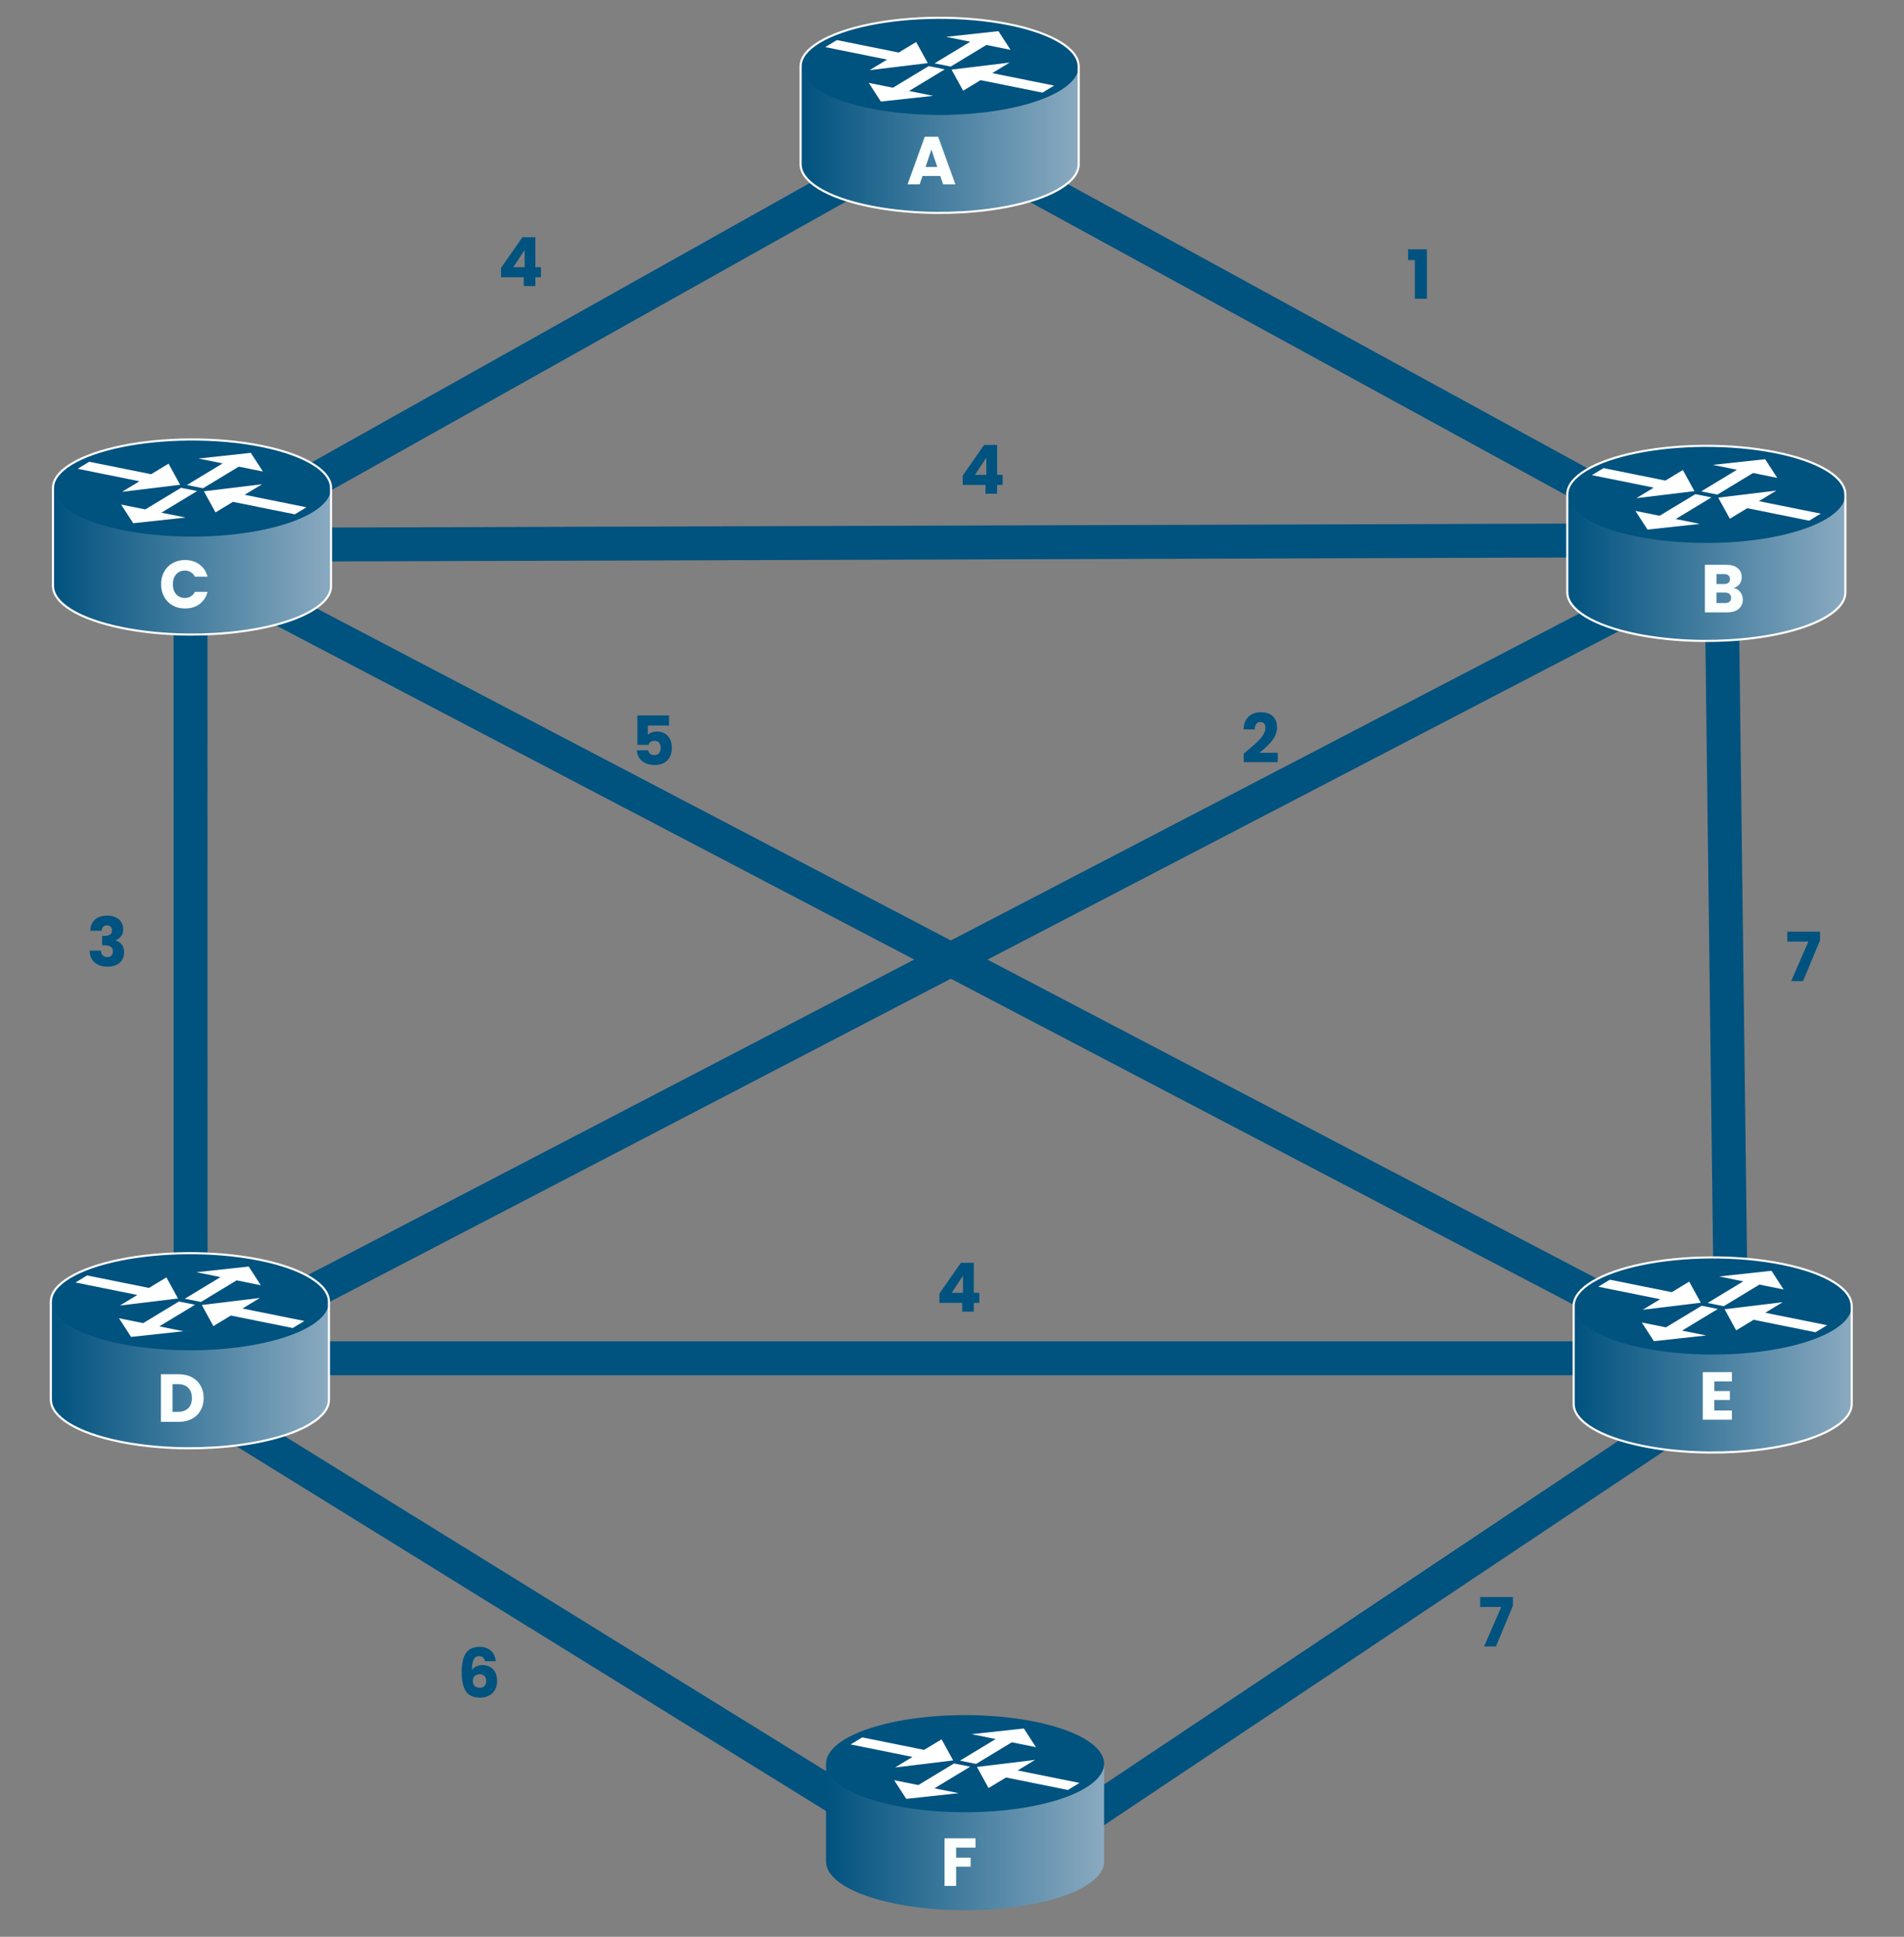 <svg class="network" width="899" height="914" viewBox="0 0 899 914" fill="none" xmlns="http://www.w3.org/2000/svg">
<rect x="0" y="0" width="899" height="914" fill="#808080" stroke="none"/>
<g id="Group 12">
<line id="AC" x1="137.088" y1="233.021" x2="451.088" y2="57.022" stroke="#00527F" stroke-width="16"/>
<line id="BC" x1="140.975" y1="257" x2="769.975" y2="255" stroke="#00527F" stroke-width="16"/>
<line id="BD" x1="137.309" y1="614.902" x2="787.309" y2="276.902" stroke="#00527F" stroke-width="16"/>
<line id="DE" x1="141" y1="641" x2="751" y2="641" stroke="#00527F" stroke-width="16"/>
<line id="CE" x1="112.709" y1="276.912" x2="779.709" y2="625.912" stroke="#00527F" stroke-width="16"/>
<line id="CD" x1="90" y1="602.001" x2="89.961" y2="283.002" stroke="#00527F" stroke-width="16"/>
<line id="DF" x1="97.207" y1="664.196" x2="414.207" y2="860.196" stroke="#00527F" stroke-width="16"/>
<line id="EF" x1="795.443" y1="668.653" x2="506.443" y2="861.653" stroke="#00527F" stroke-width="16"/>
<line id="AB" x1="485.836" y1="85.98" x2="754.836" y2="232.98" stroke="#00527F" stroke-width="16"/>
<line id="BE" x1="817.001" y1="603.1" x2="813.001" y2="284.1" stroke="#00527F" stroke-width="16"/>
<g id="RA">
<g id="g3813">
<path id="path3759" d="M378.012 31.098V77.578H378.026C378.084 85.478 389.842 93.162 410.847 97.396C442.24 103.725 482.383 99.957 500.508 88.995C506.47 85.389 509.304 81.462 509.31 77.578V31.214C509.29 35.089 506.455 39.006 500.508 42.603C482.383 53.565 442.24 57.318 410.847 50.989C389.767 46.739 378.001 39.028 378.026 31.098H378.012Z" fill="url(#paint0_linear_63_230)"/>
<path id="path4755" d="M500.511 42.771C496.202 45.378 490.465 47.663 483.627 49.496C476.788 51.329 468.983 52.674 460.656 53.453C452.329 54.232 443.644 54.431 435.097 54.039C426.55 53.646 418.309 52.669 410.843 51.164C403.377 49.659 396.834 47.655 391.586 45.267C386.339 42.879 382.49 40.153 380.259 37.245C378.029 34.338 377.461 31.305 378.588 28.321C379.714 25.337 382.513 22.459 386.825 19.852C391.134 17.245 396.871 14.96 403.71 13.127C410.548 11.294 418.354 9.95 426.68 9.17C435.007 8.391 443.692 8.192 452.239 8.585C460.786 8.977 469.028 9.954 476.493 11.459C483.959 12.964 490.503 14.968 495.75 17.357C500.998 19.745 504.847 22.47 507.077 25.378C509.307 28.286 509.875 31.318 508.749 34.303C507.622 37.287 504.823 40.164 500.511 42.771Z" fill="#00527F"/>
<path id="path2775" fill-rule="evenodd" clip-rule="evenodd" d="M476.733 29.52L468.492 34.504L497.702 40.393L492.208 43.716L462.998 37.827L454.758 42.811L449.28 32.846L476.733 29.52Z" fill="white"/>
<path id="path4757" fill-rule="evenodd" clip-rule="evenodd" d="M432.578 19.813L424.337 24.797L395.128 18.908L389.634 22.23L418.844 28.119L410.603 33.103L438.055 29.777L432.578 19.813Z" fill="white"/>
<path id="path4759" fill-rule="evenodd" clip-rule="evenodd" d="M440.633 45.239L429.215 42.937L446.079 32.737L438.467 31.203L421.602 41.402L410.184 39.1L415.902 47.918L440.633 45.239Z" fill="white"/>
<path id="path4761" fill-rule="evenodd" clip-rule="evenodd" d="M477.152 23.524L465.733 21.222L448.869 31.421L441.257 29.886L458.121 19.687L446.702 17.385L471.433 14.705L477.152 23.524Z" fill="white"/>
</g>
<path id="path3798" d="M442.256 8.398C420.093 8.572 398.723 12.666 386.828 19.859C380.955 23.411 378.115 27.276 378.026 31.104H378.013V77.583H378.026C378.085 85.483 389.843 93.167 410.847 97.402C442.241 103.731 482.384 99.963 500.509 89.001C506.471 85.395 509.305 81.468 509.31 77.583V31.378C509.35 23.443 497.582 15.711 476.489 11.459C465.698 9.283 453.866 8.308 442.256 8.398Z" stroke="white"/>
</g>
<g id="RC">
<g id="g3813_2">
<path id="path3759_2" d="M25.012 230.098V276.578H25.026C25.084 284.477 36.842 292.162 57.847 296.396C89.24 302.725 129.383 298.957 147.508 287.995C153.47 284.389 156.304 280.462 156.31 276.578V230.214C156.29 234.089 153.455 238.006 147.508 241.603C129.383 252.565 89.24 256.318 57.847 249.989C36.767 245.74 25 238.028 25.026 230.098H25.012Z" fill="url(#paint1_linear_63_230)"/>
<path id="path4755_2" d="M147.511 241.771C143.202 244.378 137.465 246.664 130.627 248.496C123.788 250.329 115.983 251.674 107.656 252.453C99.329 253.232 90.644 253.431 82.097 253.039C73.55 252.646 65.309 251.669 57.843 250.164C50.377 248.659 43.834 246.655 38.586 244.267C33.339 241.879 29.49 239.153 27.259 236.245C25.029 233.338 24.461 230.305 25.588 227.321C26.714 224.337 29.513 221.459 33.825 218.852C38.134 216.245 43.871 213.96 50.71 212.127C57.548 210.294 65.354 208.95 73.68 208.17C82.007 207.391 90.692 207.192 99.239 207.585C107.786 207.977 116.028 208.954 123.493 210.459C130.959 211.964 137.503 213.968 142.75 216.356C147.998 218.745 151.847 221.47 154.077 224.378C156.307 227.286 156.875 230.318 155.749 233.303C154.622 236.287 151.823 239.165 147.511 241.771Z" fill="#00527F"/>
<path id="path2775_2" fill-rule="evenodd" clip-rule="evenodd" d="M123.733 228.52L115.492 233.504L144.702 239.393L139.208 242.716L109.998 236.827L101.758 241.811L96.28 231.846L123.733 228.52Z" fill="white"/>
<path id="path4757_2" fill-rule="evenodd" clip-rule="evenodd" d="M79.578 218.813L71.337 223.796L42.128 217.908L36.634 221.231L65.844 227.119L57.603 232.103L85.055 228.777L79.578 218.813Z" fill="white"/>
<path id="path4759_2" fill-rule="evenodd" clip-rule="evenodd" d="M87.633 244.238L76.215 241.937L93.079 231.737L85.466 230.203L68.602 240.402L57.184 238.1L62.902 246.918L87.633 244.238Z" fill="white"/>
<path id="path4761_2" fill-rule="evenodd" clip-rule="evenodd" d="M124.152 222.524L112.733 220.222L95.869 230.421L88.257 228.886L105.121 218.687L93.702 216.385L118.433 213.705L124.152 222.524Z" fill="white"/>
</g>
<path id="path3798_2" d="M89.256 207.398C67.092 207.572 45.722 211.666 33.828 218.859C27.955 222.411 25.115 226.276 25.026 230.104H25.012V276.583H25.026C25.085 284.483 36.843 292.167 57.847 296.402C89.241 302.731 129.383 298.963 147.508 288.001C153.471 284.395 156.305 280.468 156.31 276.583V230.378C156.35 222.443 144.582 214.711 123.489 210.459C112.698 208.283 100.865 207.308 89.256 207.398Z" stroke="white"/>
</g>
<g id="RB">
<g id="g3813_3">
<path id="path3759_3" d="M740.012 233.098V279.578H740.026C740.084 287.477 751.842 295.162 772.847 299.396C804.24 305.725 844.383 301.957 862.508 290.995C868.47 287.389 871.304 283.462 871.31 279.578V233.214C871.29 237.089 868.455 241.006 862.508 244.603C844.383 255.565 804.24 259.318 772.847 252.989C751.767 248.74 740.001 241.028 740.026 233.098H740.012Z" fill="url(#paint2_linear_63_230)"/>
<path id="path4755_3" d="M862.511 244.771C858.202 247.378 852.465 249.664 845.627 251.496C838.788 253.329 830.983 254.674 822.656 255.453C814.329 256.232 805.644 256.431 797.097 256.039C788.55 255.646 780.309 254.669 772.843 253.164C765.377 251.659 758.834 249.655 753.586 247.267C748.339 244.879 744.49 242.153 742.259 239.245C740.029 236.338 739.461 233.305 740.588 230.321C741.714 227.337 744.513 224.459 748.825 221.852C753.134 219.245 758.871 216.96 765.71 215.127C772.548 213.294 780.354 211.95 788.68 211.17C797.007 210.391 805.692 210.192 814.239 210.585C822.786 210.977 831.028 211.954 838.493 213.459C845.959 214.964 852.503 216.968 857.75 219.356C862.998 221.745 866.847 224.47 869.077 227.378C871.307 230.286 871.875 233.318 870.749 236.303C869.622 239.287 866.823 242.165 862.511 244.771Z" fill="#00527F"/>
<path id="path2775_3" fill-rule="evenodd" clip-rule="evenodd" d="M838.733 231.52L830.492 236.504L859.702 242.393L854.208 245.716L824.998 239.827L816.758 244.811L811.28 234.846L838.733 231.52Z" fill="white"/>
<path id="path4757_3" fill-rule="evenodd" clip-rule="evenodd" d="M794.578 221.813L786.337 226.796L757.128 220.908L751.634 224.231L780.844 230.119L772.603 235.103L800.055 231.777L794.578 221.813Z" fill="white"/>
<path id="path4759_3" fill-rule="evenodd" clip-rule="evenodd" d="M802.633 247.238L791.215 244.937L808.079 234.737L800.467 233.203L783.602 243.402L772.184 241.1L777.902 249.918L802.633 247.238Z" fill="white"/>
<path id="path4761_3" fill-rule="evenodd" clip-rule="evenodd" d="M839.152 225.524L827.733 223.222L810.869 233.421L803.257 231.886L820.121 221.687L808.702 219.385L833.433 216.705L839.152 225.524Z" fill="white"/>
</g>
<path id="path3798_3" d="M804.256 210.398C782.093 210.572 760.723 214.666 748.828 221.859C742.955 225.411 740.115 229.276 740.026 233.104H740.013V279.583H740.026C740.085 287.483 751.843 295.167 772.847 299.402C804.241 305.731 844.384 301.963 862.509 291.001C868.471 287.395 871.305 283.468 871.31 279.583V233.378C871.35 225.443 859.582 217.711 838.489 213.459C827.698 211.283 815.866 210.308 804.256 210.398Z" stroke="white"/>
</g>
<g id="RE">
<g id="g3813_4">
<path id="path3759_4" d="M743.012 616.098V662.578H743.026C743.084 670.477 754.842 678.162 775.847 682.396C807.24 688.725 847.383 684.957 865.508 673.995C871.47 670.389 874.304 666.462 874.31 662.578V616.214C874.29 620.089 871.455 624.006 865.508 627.603C847.383 638.565 807.24 642.318 775.847 635.989C754.767 631.74 743.001 624.028 743.026 616.098H743.012Z" fill="url(#paint3_linear_63_230)"/>
<path id="path4755_4" d="M865.511 627.771C861.202 630.378 855.465 632.664 848.627 634.496C841.788 636.329 833.983 637.674 825.656 638.453C817.329 639.232 808.644 639.431 800.097 639.039C791.55 638.646 783.309 637.669 775.843 636.164C768.377 634.659 761.834 632.655 756.586 630.267C751.339 627.879 747.49 625.153 745.259 622.245C743.029 619.338 742.461 616.305 743.588 613.321C744.714 610.337 747.513 607.459 751.825 604.852C756.134 602.245 761.871 599.96 768.71 598.127C775.548 596.294 783.354 594.95 791.68 594.17C800.007 593.391 808.692 593.192 817.239 593.585C825.786 593.977 834.028 594.954 841.493 596.459C848.959 597.964 855.503 599.968 860.75 602.356C865.998 604.745 869.847 607.47 872.077 610.378C874.307 613.286 874.875 616.318 873.749 619.303C872.622 622.287 869.823 625.165 865.511 627.771Z" fill="#00527F"/>
<path id="path2775_4" fill-rule="evenodd" clip-rule="evenodd" d="M841.733 614.52L833.492 619.504L862.702 625.393L857.208 628.716L827.998 622.827L819.758 627.811L814.28 617.846L841.733 614.52Z" fill="white"/>
<path id="path4757_4" fill-rule="evenodd" clip-rule="evenodd" d="M797.578 604.813L789.337 609.796L760.128 603.908L754.634 607.231L783.844 613.119L775.603 618.103L803.055 614.777L797.578 604.813Z" fill="white"/>
<path id="path4759_4" fill-rule="evenodd" clip-rule="evenodd" d="M805.633 630.238L794.215 627.937L811.079 617.737L803.467 616.203L786.602 626.402L775.184 624.1L780.902 632.918L805.633 630.238Z" fill="white"/>
<path id="path4761_4" fill-rule="evenodd" clip-rule="evenodd" d="M842.152 608.524L830.733 606.222L813.869 616.421L806.257 614.886L823.121 604.687L811.702 602.385L836.433 599.705L842.152 608.524Z" fill="white"/>
</g>
<path id="path3798_4" d="M807.256 593.398C785.093 593.572 763.723 597.666 751.828 604.859C745.955 608.411 743.115 612.276 743.026 616.104H743.013V662.583H743.026C743.085 670.483 754.843 678.167 775.847 682.402C807.241 688.731 847.384 684.963 865.509 674.001C871.471 670.395 874.305 666.468 874.31 662.583V616.378C874.35 608.443 862.582 600.711 841.489 596.459C830.698 594.283 818.866 593.308 807.256 593.398Z" stroke="white"/>
</g>
<g id="RD">
<g id="g3813_5">
<path id="path3759_5" d="M24.012 614.098V660.578H24.026C24.084 668.477 35.842 676.162 56.847 680.396C88.24 686.725 128.383 682.957 146.508 671.995C152.47 668.389 155.304 664.462 155.31 660.578V614.214C155.29 618.089 152.455 622.006 146.508 625.603C128.383 636.565 88.24 640.318 56.847 633.989C35.767 629.74 24 622.028 24.026 614.098H24.012Z" fill="url(#paint4_linear_63_230)"/>
<path id="path4755_5" d="M146.511 625.771C142.202 628.378 136.465 630.664 129.627 632.496C122.788 634.329 114.983 635.674 106.656 636.453C98.329 637.232 89.644 637.431 81.097 637.039C72.55 636.646 64.309 635.669 56.843 634.164C49.377 632.659 42.834 630.655 37.586 628.267C32.339 625.879 28.49 623.153 26.259 620.245C24.029 617.338 23.461 614.305 24.588 611.321C25.714 608.337 28.513 605.459 32.825 602.852C37.134 600.245 42.871 597.96 49.71 596.127C56.548 594.294 64.354 592.95 72.68 592.17C81.007 591.391 89.692 591.192 98.239 591.585C106.786 591.977 115.028 592.954 122.493 594.459C129.959 595.964 136.503 597.968 141.75 600.356C146.998 602.745 150.847 605.47 153.077 608.378C155.307 611.286 155.875 614.318 154.749 617.303C153.622 620.287 150.823 623.165 146.511 625.771Z" fill="#00527F"/>
<path id="path2775_5" fill-rule="evenodd" clip-rule="evenodd" d="M122.733 612.52L114.492 617.504L143.702 623.393L138.208 626.716L108.998 620.827L100.758 625.811L95.28 615.846L122.733 612.52Z" fill="white"/>
<path id="path4757_5" fill-rule="evenodd" clip-rule="evenodd" d="M78.578 602.813L70.337 607.796L41.128 601.908L35.634 605.231L64.844 611.119L56.603 616.103L84.055 612.777L78.578 602.813Z" fill="white"/>
<path id="path4759_5" fill-rule="evenodd" clip-rule="evenodd" d="M86.633 628.238L75.215 625.937L92.079 615.737L84.466 614.203L67.602 624.402L56.184 622.1L61.902 630.918L86.633 628.238Z" fill="white"/>
<path id="path4761_5" fill-rule="evenodd" clip-rule="evenodd" d="M123.152 606.524L111.733 604.222L94.869 614.421L87.257 612.886L104.121 602.687L92.702 600.385L117.433 597.705L123.152 606.524Z" fill="white"/>
</g>
<path id="path3798_5" d="M88.256 591.398C66.092 591.572 44.722 595.666 32.828 602.859C26.955 606.411 24.115 610.276 24.026 614.104H24.012V660.583H24.026C24.085 668.483 35.843 676.167 56.847 680.402C88.241 686.731 128.383 682.963 146.508 672.001C152.471 668.395 155.305 664.468 155.31 660.583V614.378C155.35 606.443 143.582 598.711 122.489 594.459C111.698 592.283 99.865 591.308 88.256 591.398Z" stroke="white"/>
</g>
<g id="RF">
<g id="g3813_6">
<path id="path3759_6" d="M390.012 832.098V878.578H390.026C390.084 886.477 401.842 894.162 422.847 898.396C454.24 904.725 494.383 900.957 512.508 889.995C518.47 886.389 521.304 882.462 521.31 878.578V832.214C521.29 836.089 518.455 840.006 512.508 843.603C494.383 854.565 454.24 858.318 422.847 851.989C401.767 847.74 390.001 840.028 390.026 832.098H390.012Z" fill="url(#paint5_linear_63_230)"/>
<path id="path4755_6" d="M512.511 843.771C508.202 846.378 502.465 848.664 495.627 850.496C488.788 852.329 480.983 853.674 472.656 854.453C464.329 855.232 455.644 855.431 447.097 855.039C438.55 854.646 430.309 853.669 422.843 852.164C415.377 850.659 408.834 848.655 403.586 846.267C398.339 843.879 394.49 841.153 392.259 838.245C390.029 835.338 389.461 832.305 390.588 829.321C391.714 826.337 394.513 823.459 398.825 820.852C403.134 818.245 408.871 815.96 415.71 814.127C422.548 812.294 430.354 810.95 438.68 810.17C447.007 809.391 455.692 809.192 464.239 809.585C472.786 809.977 481.028 810.954 488.493 812.459C495.959 813.964 502.503 815.968 507.75 818.356C512.998 820.745 516.847 823.47 519.077 826.378C521.307 829.286 521.875 832.318 520.749 835.303C519.622 838.287 516.823 841.165 512.511 843.771Z" fill="#00527F"/>
<path id="path2775_6" fill-rule="evenodd" clip-rule="evenodd" d="M488.733 830.52L480.492 835.504L509.702 841.393L504.208 844.716L474.998 838.827L466.758 843.811L461.28 833.846L488.733 830.52Z" fill="white"/>
<path id="path4757_6" fill-rule="evenodd" clip-rule="evenodd" d="M444.578 820.813L436.337 825.796L407.128 819.908L401.634 823.231L430.844 829.119L422.603 834.103L450.055 830.777L444.578 820.813Z" fill="white"/>
<path id="path4759_6" fill-rule="evenodd" clip-rule="evenodd" d="M452.633 846.238L441.215 843.937L458.079 833.737L450.467 832.203L433.602 842.402L422.184 840.1L427.902 848.918L452.633 846.238Z" fill="white"/>
<path id="path4761_6" fill-rule="evenodd" clip-rule="evenodd" d="M489.152 824.524L477.733 822.222L460.869 832.421L453.257 830.886L470.121 820.687L458.702 818.385L483.433 815.705L489.152 824.524Z" fill="white"/>
</g>
</g>
<path id="B" d="M818.584 277.48C819.885 277.757 820.931 278.408 821.72 279.432C822.509 280.435 822.904 281.587 822.904 282.888C822.904 284.765 822.243 286.259 820.92 287.368C819.619 288.456 817.795 289 815.448 289H804.984V266.536H815.096C817.379 266.536 819.16 267.059 820.44 268.104C821.741 269.149 822.392 270.568 822.392 272.36C822.392 273.683 822.04 274.781 821.336 275.656C820.653 276.531 819.736 277.139 818.584 277.48ZM810.456 275.624H814.04C814.936 275.624 815.619 275.432 816.088 275.048C816.579 274.643 816.824 274.056 816.824 273.288C816.824 272.52 816.579 271.933 816.088 271.528C815.619 271.123 814.936 270.92 814.04 270.92H810.456V275.624ZM814.488 284.584C815.405 284.584 816.109 284.381 816.6 283.976C817.112 283.549 817.368 282.941 817.368 282.152C817.368 281.363 817.101 280.744 816.568 280.296C816.056 279.848 815.341 279.624 814.424 279.624H810.456V284.584H814.488Z" fill="#FBFFFE"/>
<path id="C" d="M76.056 275.736C76.056 273.517 76.536 271.544 77.496 269.816C78.456 268.067 79.789 266.712 81.496 265.752C83.224 264.771 85.176 264.28 87.352 264.28C90.019 264.28 92.301 264.984 94.2 266.392C96.099 267.8 97.368 269.72 98.008 272.152H91.992C91.544 271.213 90.904 270.499 90.072 270.008C89.261 269.517 88.333 269.272 87.288 269.272C85.603 269.272 84.237 269.859 83.192 271.032C82.147 272.205 81.624 273.773 81.624 275.736C81.624 277.699 82.147 279.267 83.192 280.44C84.237 281.613 85.603 282.2 87.288 282.2C88.333 282.2 89.261 281.955 90.072 281.464C90.904 280.973 91.544 280.259 91.992 279.32H98.008C97.368 281.752 96.099 283.672 94.2 285.08C92.301 286.467 90.019 287.16 87.352 287.16C85.176 287.16 83.224 286.68 81.496 285.72C79.789 284.739 78.456 283.384 77.496 281.656C76.536 279.928 76.056 277.955 76.056 275.736Z" fill="#FBFFFE"/>
<path id="E" d="M809.456 651.92V656.464H816.784V660.688H809.456V665.616H817.744V670H803.984V647.536H817.744V651.92H809.456Z" fill="#FBFFFE"/>
<path id="D" d="M84.4 648.536C86.768 648.536 88.837 649.005 90.608 649.944C92.379 650.883 93.744 652.205 94.704 653.912C95.685 655.597 96.176 657.549 96.176 659.768C96.176 661.965 95.685 663.917 94.704 665.624C93.744 667.331 92.368 668.653 90.576 669.592C88.805 670.531 86.747 671 84.4 671H75.984V648.536H84.4ZM84.048 666.264C86.117 666.264 87.728 665.699 88.88 664.568C90.032 663.437 90.608 661.837 90.608 659.768C90.608 657.699 90.032 656.088 88.88 654.936C87.728 653.784 86.117 653.208 84.048 653.208H81.456V666.264H84.048Z" fill="#FBFFFE"/>
<path id="A" d="M443.968 83.032H435.584L434.24 87H428.512L436.64 64.536H442.976L451.104 87H445.312L443.968 83.032ZM442.56 78.808L439.776 70.584L437.024 78.808H442.56Z" fill="#FBFFFE"/>
<path id="F" d="M460.608 867.536V871.92H451.456V876.656H458.304V880.912H451.456V890H445.984V867.536H460.608Z" fill="#FBFFFE"/>
<path id="AB1" d="M664.864 122.728V117.64H673.728V141H668.032V122.728H664.864Z" fill="#00527F"/>
<path id="BD3" d="M42.632 439.232C42.717 436.949 43.464 435.189 44.872 433.952C46.28 432.715 48.189 432.096 50.6 432.096C52.2 432.096 53.565 432.373 54.696 432.928C55.848 433.483 56.712 434.24 57.288 435.2C57.885 436.16 58.184 437.237 58.184 438.432C58.184 439.84 57.832 440.992 57.128 441.888C56.424 442.763 55.603 443.36 54.664 443.68V443.808C55.88 444.213 56.84 444.885 57.544 445.824C58.248 446.763 58.6 447.968 58.6 449.44C58.6 450.763 58.291 451.936 57.672 452.96C57.075 453.963 56.189 454.752 55.016 455.328C53.864 455.904 52.488 456.192 50.888 456.192C48.328 456.192 46.28 455.563 44.744 454.304C43.229 453.045 42.429 451.147 42.344 448.608H47.656C47.677 449.547 47.944 450.293 48.456 450.848C48.968 451.381 49.715 451.648 50.696 451.648C51.528 451.648 52.168 451.413 52.616 450.944C53.085 450.453 53.32 449.813 53.32 449.024C53.32 448 52.989 447.264 52.328 446.816C51.688 446.347 50.653 446.112 49.224 446.112H48.2V441.664H49.224C50.312 441.664 51.187 441.483 51.848 441.12C52.531 440.736 52.872 440.064 52.872 439.104C52.872 438.336 52.659 437.739 52.232 437.312C51.805 436.885 51.219 436.672 50.472 436.672C49.661 436.672 49.053 436.917 48.648 437.408C48.264 437.899 48.04 438.507 47.976 439.232H42.632Z" fill="#00527F"/>
<path id="AB4" d="M236.568 130.84V126.424L246.68 111.96H252.792V126.104H255.416V130.84H252.792V135H247.32V130.84H236.568ZM247.704 117.976L242.328 126.104H247.704V117.976Z" fill="#00527F"/>
<path id="CE7" d="M859.352 443.736L851.32 463H845.72L853.848 444.344H843.896V439.672H859.352V443.736Z" fill="#00527F"/>
<path id="EF7" d="M714.352 757.736L706.32 777H700.72L708.848 758.344H698.896V753.672H714.352V757.736Z" fill="#00527F"/>
<path id="DF6" d="M228.992 783.944C228.821 783.155 228.523 782.568 228.096 782.184C227.669 781.779 227.061 781.576 226.272 781.576C225.056 781.576 224.181 782.109 223.648 783.176C223.115 784.221 222.837 785.885 222.816 788.168C223.285 787.421 223.957 786.835 224.832 786.408C225.728 785.981 226.709 785.768 227.776 785.768C229.867 785.768 231.541 786.429 232.8 787.752C234.08 789.075 234.72 790.92 234.72 793.288C234.72 794.845 234.4 796.211 233.76 797.384C233.141 798.557 232.224 799.475 231.008 800.136C229.813 800.797 228.395 801.128 226.752 801.128C223.467 801.128 221.184 800.104 219.904 798.056C218.624 795.987 217.984 793.021 217.984 789.16C217.984 785.107 218.656 782.099 220 780.136C221.365 778.152 223.541 777.16 226.528 777.16C228.128 777.16 229.472 777.48 230.56 778.12C231.669 778.739 232.501 779.56 233.056 780.584C233.632 781.608 233.973 782.728 234.08 783.944H228.992ZM226.464 790.088C225.547 790.088 224.779 790.365 224.16 790.92C223.563 791.453 223.264 792.221 223.264 793.224C223.264 794.248 223.541 795.048 224.096 795.624C224.672 796.2 225.483 796.488 226.528 796.488C227.467 796.488 228.203 796.211 228.736 795.656C229.291 795.08 229.568 794.301 229.568 793.32C229.568 792.317 229.301 791.528 228.768 790.952C228.235 790.376 227.467 790.088 226.464 790.088Z" fill="#00527F"/>
<path id="CD2" d="M587.248 355.616C587.973 355.04 588.304 354.773 588.24 354.816C590.331 353.088 591.973 351.669 593.168 350.56C594.384 349.451 595.408 348.288 596.24 347.072C597.072 345.856 597.488 344.672 597.488 343.52C597.488 342.645 597.285 341.963 596.88 341.472C596.475 340.981 595.867 340.736 595.056 340.736C594.245 340.736 593.605 341.045 593.136 341.664C592.688 342.261 592.464 343.115 592.464 344.224H587.184C587.227 342.411 587.611 340.896 588.336 339.68C589.083 338.464 590.053 337.568 591.248 336.992C592.464 336.416 593.808 336.128 595.28 336.128C597.819 336.128 599.728 336.779 601.008 338.08C602.309 339.381 602.96 341.077 602.96 343.168C602.96 345.451 602.181 347.573 600.624 349.536C599.067 351.477 597.083 353.376 594.672 355.232H603.312V359.68H587.248V355.616Z" fill="#00527F"/>
<path id="BC4" d="M454.568 228.84V224.424L464.68 209.96H470.792V224.104H473.416V228.84H470.792V233H465.32V228.84H454.568ZM465.704 215.976L460.328 224.104H465.704V215.976Z" fill="#00527F"/>
<path id="DE4" d="M443.568 614.84V610.424L453.68 595.96H459.792V610.104H462.416V614.84H459.792V619H454.32V614.84H443.568ZM454.704 601.976L449.328 610.104H454.704V601.976Z" fill="#00527F"/>
<path id="BE5" d="M315.888 342.408H305.904V346.824C306.331 346.355 306.928 345.971 307.696 345.672C308.464 345.373 309.296 345.224 310.192 345.224C311.792 345.224 313.115 345.587 314.16 346.312C315.227 347.037 316.005 347.976 316.496 349.128C316.987 350.28 317.232 351.528 317.232 352.872C317.232 355.368 316.528 357.352 315.12 358.824C313.712 360.275 311.728 361 309.168 361C307.461 361 305.979 360.712 304.72 360.136C303.461 359.539 302.491 358.717 301.808 357.672C301.125 356.627 300.752 355.421 300.688 354.056H306.032C306.16 354.717 306.469 355.272 306.96 355.72C307.451 356.147 308.123 356.36 308.976 356.36C309.979 356.36 310.725 356.04 311.216 355.4C311.707 354.76 311.952 353.907 311.952 352.84C311.952 351.795 311.696 350.995 311.184 350.44C310.672 349.885 309.925 349.608 308.944 349.608C308.219 349.608 307.621 349.789 307.152 350.152C306.683 350.493 306.373 350.952 306.224 351.528H300.944V337.608H315.888V342.408Z" fill="#00527F"/>
</g>
<defs>
<linearGradient id="paint0_linear_63_230" x1="378.012" y1="65.783" x2="509.31" y2="65.783" gradientUnits="userSpaceOnUse">
<stop stop-color="#00527F"/>
<stop offset="1" stop-color="#8AAAC0"/>
</linearGradient>
<linearGradient id="paint1_linear_63_230" x1="25.012" y1="264.783" x2="156.31" y2="264.783" gradientUnits="userSpaceOnUse">
<stop stop-color="#00527F"/>
<stop offset="1" stop-color="#8AAAC0"/>
</linearGradient>
<linearGradient id="paint2_linear_63_230" x1="740.012" y1="267.783" x2="871.31" y2="267.783" gradientUnits="userSpaceOnUse">
<stop stop-color="#00527F"/>
<stop offset="1" stop-color="#8AAAC0"/>
</linearGradient>
<linearGradient id="paint3_linear_63_230" x1="743.012" y1="650.783" x2="874.31" y2="650.783" gradientUnits="userSpaceOnUse">
<stop stop-color="#00527F"/>
<stop offset="1" stop-color="#8AAAC0"/>
</linearGradient>
<linearGradient id="paint4_linear_63_230" x1="24.012" y1="648.783" x2="155.31" y2="648.783" gradientUnits="userSpaceOnUse">
<stop stop-color="#00527F"/>
<stop offset="1" stop-color="#8AAAC0"/>
</linearGradient>
<linearGradient id="paint5_linear_63_230" x1="390.012" y1="866.783" x2="521.31" y2="866.783" gradientUnits="userSpaceOnUse">
<stop stop-color="#00527F"/>
<stop offset="1" stop-color="#8AAAC0"/>
</linearGradient>
</defs>
</svg>
